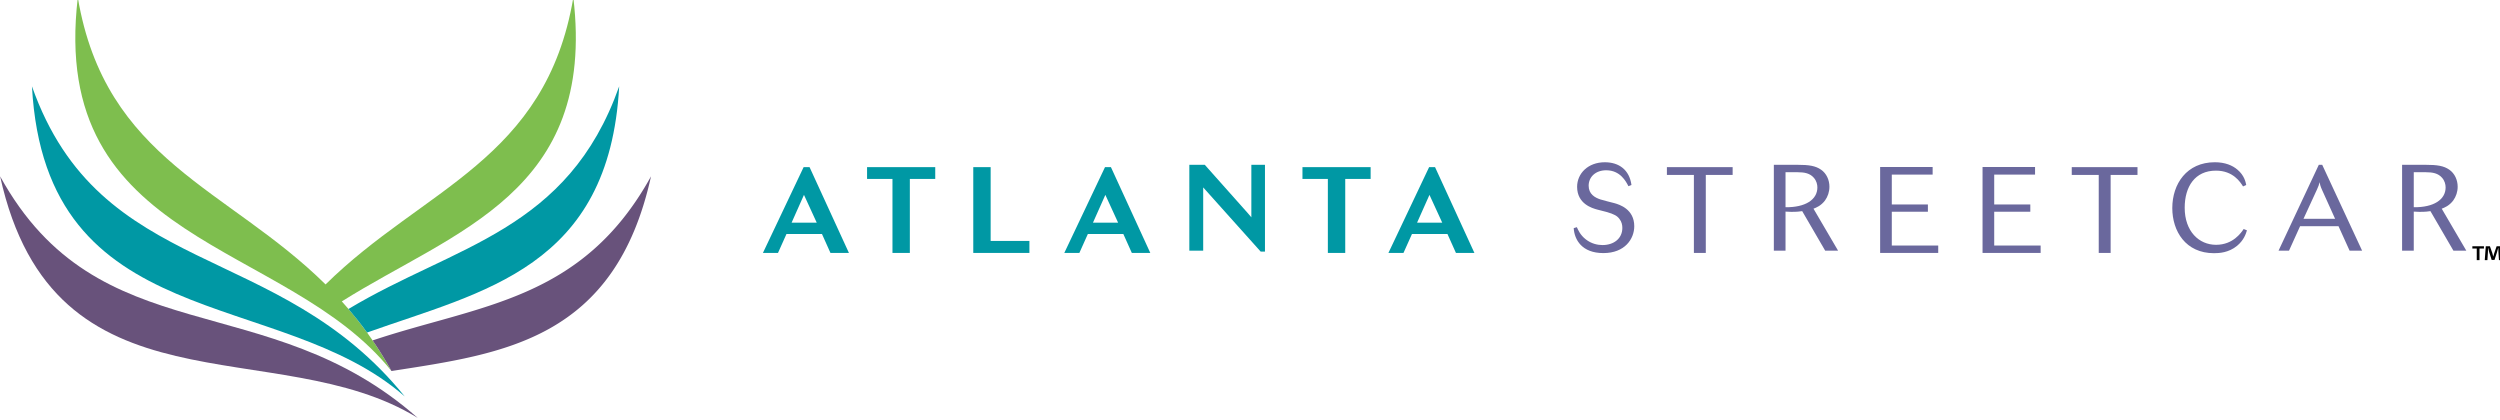 <svg xmlns="http://www.w3.org/2000/svg" width="1529.068" height="256.947" viewBox="0 0 404.566 67.984"><defs><clipPath id="A"><path d="M0 0h1296v1872H0z"/></clipPath><clipPath id="B"><path d="M0 0h1296v1872H0z"/></clipPath><clipPath id="C"><path d="M0 0h1296v1872H0z"/></clipPath><clipPath id="D"><path d="M0 0h1296v1872H0z"/></clipPath><clipPath id="E"><path d="M0 0h1296v1872H0z"/></clipPath></defs><g clip-path="url(#A)" transform="matrix(.353 0 0 -.353 -29.368 633.134)"><path d="M83.247 1712.743c24.664-111.921 126.543-70.831 191.435-110.743-69.084 61.038-146.178 28.724-191.435 110.743" fill="#68527b"/><path d="M346.03 1794.71c-12.588-74.697-68.682-87.218-113.581-131.519.04-.041.08-.084.122-.123-44.922 44.403-101.105 56.876-113.706 131.642-13.507-113.928 95.821-110.949 143.786-171.219-6.828 12.39-14.54 22.809-22.756 31.916 51.679 32.484 116.735 49.888 106.135 139.303" fill="#7ebe4e"/><path d="M262.65 1623.491c-.007.011-.011.015-.017.021zm-8.637 14.023a168.58 168.58 0 0 0 8.637-14.023c51.428 7.983 102.495 14.369 118.995 89.253-31.561-57.203-78.612-58.797-127.632-75.23" fill="#68527b"/><g fill="#0098a4"><path d="M97.841 1754.006c6.258-114.601 113.342-91.633 170.89-142.164-58.276 72.085-139.503 53.5-170.89 142.164m145.108-102.074c2.912-3.408 5.762-6.988 8.517-10.792 53.308 18.963 111.038 29.636 115.586 112.867-23.559-66.537-75.18-72.687-124.103-102.075"/></g></g><path d="M130.046 27.051h.964l6.371 13.884h-2.989l-1.376-3.068h-5.744l-1.375 3.068h-2.439zm.059 4.484l-2.005 4.503h4.071zm10.209-4.484h11.033v1.909h-4.11v11.975h-2.812V28.959h-4.111zm17.187 0h2.813v11.938h6.272v1.946h-9.085zm21.316 0h.962l6.372 13.884h-2.989l-1.377-3.068h-5.742l-1.377 3.068h-2.438zm.059 4.484l-2.007 4.503h4.073z" fill="#0098a4"/><g clip-path="url(#B)" transform="matrix(.353 0 0 -.353 -29.368 633.134)"><path d="M628.425 1718.033h7.079l19.842-22.299 1.509-1.782v24.081h6.243v-39.805h-1.953l-26.365 29.436v-28.987h-6.355z" fill="#0098a4"/></g><path d="M210.773 27.051h11.031v1.909h-4.109v11.975h-2.812V28.959h-4.11zm20.493 0h.964l6.37 13.884h-2.989l-1.375-3.068h-5.743l-1.377 3.068h-2.436zm.059 4.484l-2.007 4.503h4.074z" fill="#0098a4"/><g clip-path="url(#C)" transform="matrix(.353 0 0 -.353 -29.368 633.134)"><path d="M819.517 1715.524c-4.852 0-8.031-3.067-8.031-7.077 0-3.85 2.848-5.465 5.415-6.3.888-.337 5.52-1.454 6.517-1.73 2.121-.617 8.976-2.678 8.976-10.534 0-5.802-4.292-12.325-14.157-12.325-9.871 0-13.27 6.132-13.605 11.436.396.111 1.061.275 1.448.442.562-1.226 1.505-3.57 4.07-5.571 2.621-2.069 5.523-2.627 7.691-2.627 5.134 0 9.088 2.956 9.088 7.867 0 1.278-.276 2.783-1.338 4.121-1.001 1.338-2.283 2.175-6.074 3.233-.614.112-3.511.893-4.128 1.061-2.225.613-9.196 2.562-9.196 10.422 0 6.079 4.96 11.259 12.71 11.259 6.47 0 11.261-3.456 12.208-10.425-.387-.167-.999-.386-1.394-.556-1.114 2.174-3.728 7.304-10.2 7.304" fill="#6a689d"/></g><path d="M276.043 40.935h-1.927V28.309h-4.367V27.05h10.638v1.259h-4.344z" fill="#6a689d"/><g clip-path="url(#D)" transform="matrix(.353 0 0 -.353 -29.368 633.134)"><path d="M925.821 1678.68h-5.912l-10.533 18.112c-1.059-.161-2.123-.334-5.02-.334l-2.619.117v-17.895h-5.354v39.356h10.596c5.684 0 8.53-.506 11.036-2.235 2.506-1.723 3.849-4.737 3.849-7.803 0-2.343-.733-4.512-2.006-6.295-1.843-2.459-4.016-3.292-5.301-3.794zm-24.084 19.9c9.084-.114 14.604 3.45 14.604 9.085 0 1.338-.395 3.009-1.613 4.401-1.782 2.065-4.24 2.564-7.523 2.564h-5.468z" fill="#6a689d"/></g><path d="M313.656 39.736v1.199h-9.4V27.03h8.496v1.22h-6.609v4.837h5.842v1.18h-5.842v5.468zm16.574 0v1.199h-9.401V27.03h8.496v1.22h-6.609v4.837h5.842v1.18h-5.842v5.468zm11.327 1.199h-1.926V28.309h-4.367V27.05h10.639v1.259h-4.346z" fill="#6a689d"/><g clip-path="url(#E)" transform="matrix(.353 0 0 -.353 -29.368 633.134)"><g fill="#6a689d"><path d="M1108.698 1680.853c-3.849-3.123-8.141-3.343-10.539-3.343-12.985 0-19.117 10.083-19.117 20.678 0 11.089 6.625 21.016 19.51 21.016 4.68 0 8.083-1.448 10.365-3.404 3.126-2.619 3.738-5.63 4.019-7.022-.391-.164-1.062-.503-1.455-.667-1.224 1.947-4.515 7.245-12.431 7.245-9.644 0-14.323-7.359-14.323-17.003 0-10.81 6.521-17.001 14.386-17.001 7.801 0 11.529 5.579 12.651 7.244.45-.162 1.114-.441 1.505-.614-.501-1.617-1.395-4.508-4.571-7.129m57.362-2.177h-5.735l-5.083 11.207h-17.614l-5.073-11.207h-4.796l18.455 39.356h1.559zm-12.379 14.606l-5.964 13.208c-.782 1.674-1.005 2.787-1.172 3.568-.274-1.225-.391-1.669-1.17-3.341l-6.184-13.435zm60.147-14.602h-5.912l-10.534 18.112c-1.06-.161-2.122-.334-5.019-.334l-2.621.117v-17.895h-5.35v39.356h10.592c5.686 0 8.53-.506 11.036-2.235 2.51-1.723 3.851-4.737 3.851-7.803 0-2.343-.735-4.512-2.015-6.295-1.836-2.459-4.009-3.292-5.293-3.794zm-24.086 19.9c9.086-.114 14.604 3.45 14.604 9.085 0 1.338-.391 3.009-1.611 4.401-1.786 2.065-4.24 2.564-7.527 2.564h-5.466z"/></g><path d="M1221.915 1680.691v-1.055h-2.037v-5.307h-1.262v5.307h-2.011v1.055zm6.879-6.362l-.238 3.739-.048 1.78h-.071l-.539-1.894-1.143-3.532h-1.305l-1.15 3.624-.448 1.802h-.071l-.039-1.78-.236-3.739h-1.215l.467 6.362h1.895l1.098-3.114c.16-.491.255-.955.42-1.615h.023l.446 1.57 1.094 3.159h1.821l.495-6.362z"/></g></svg>